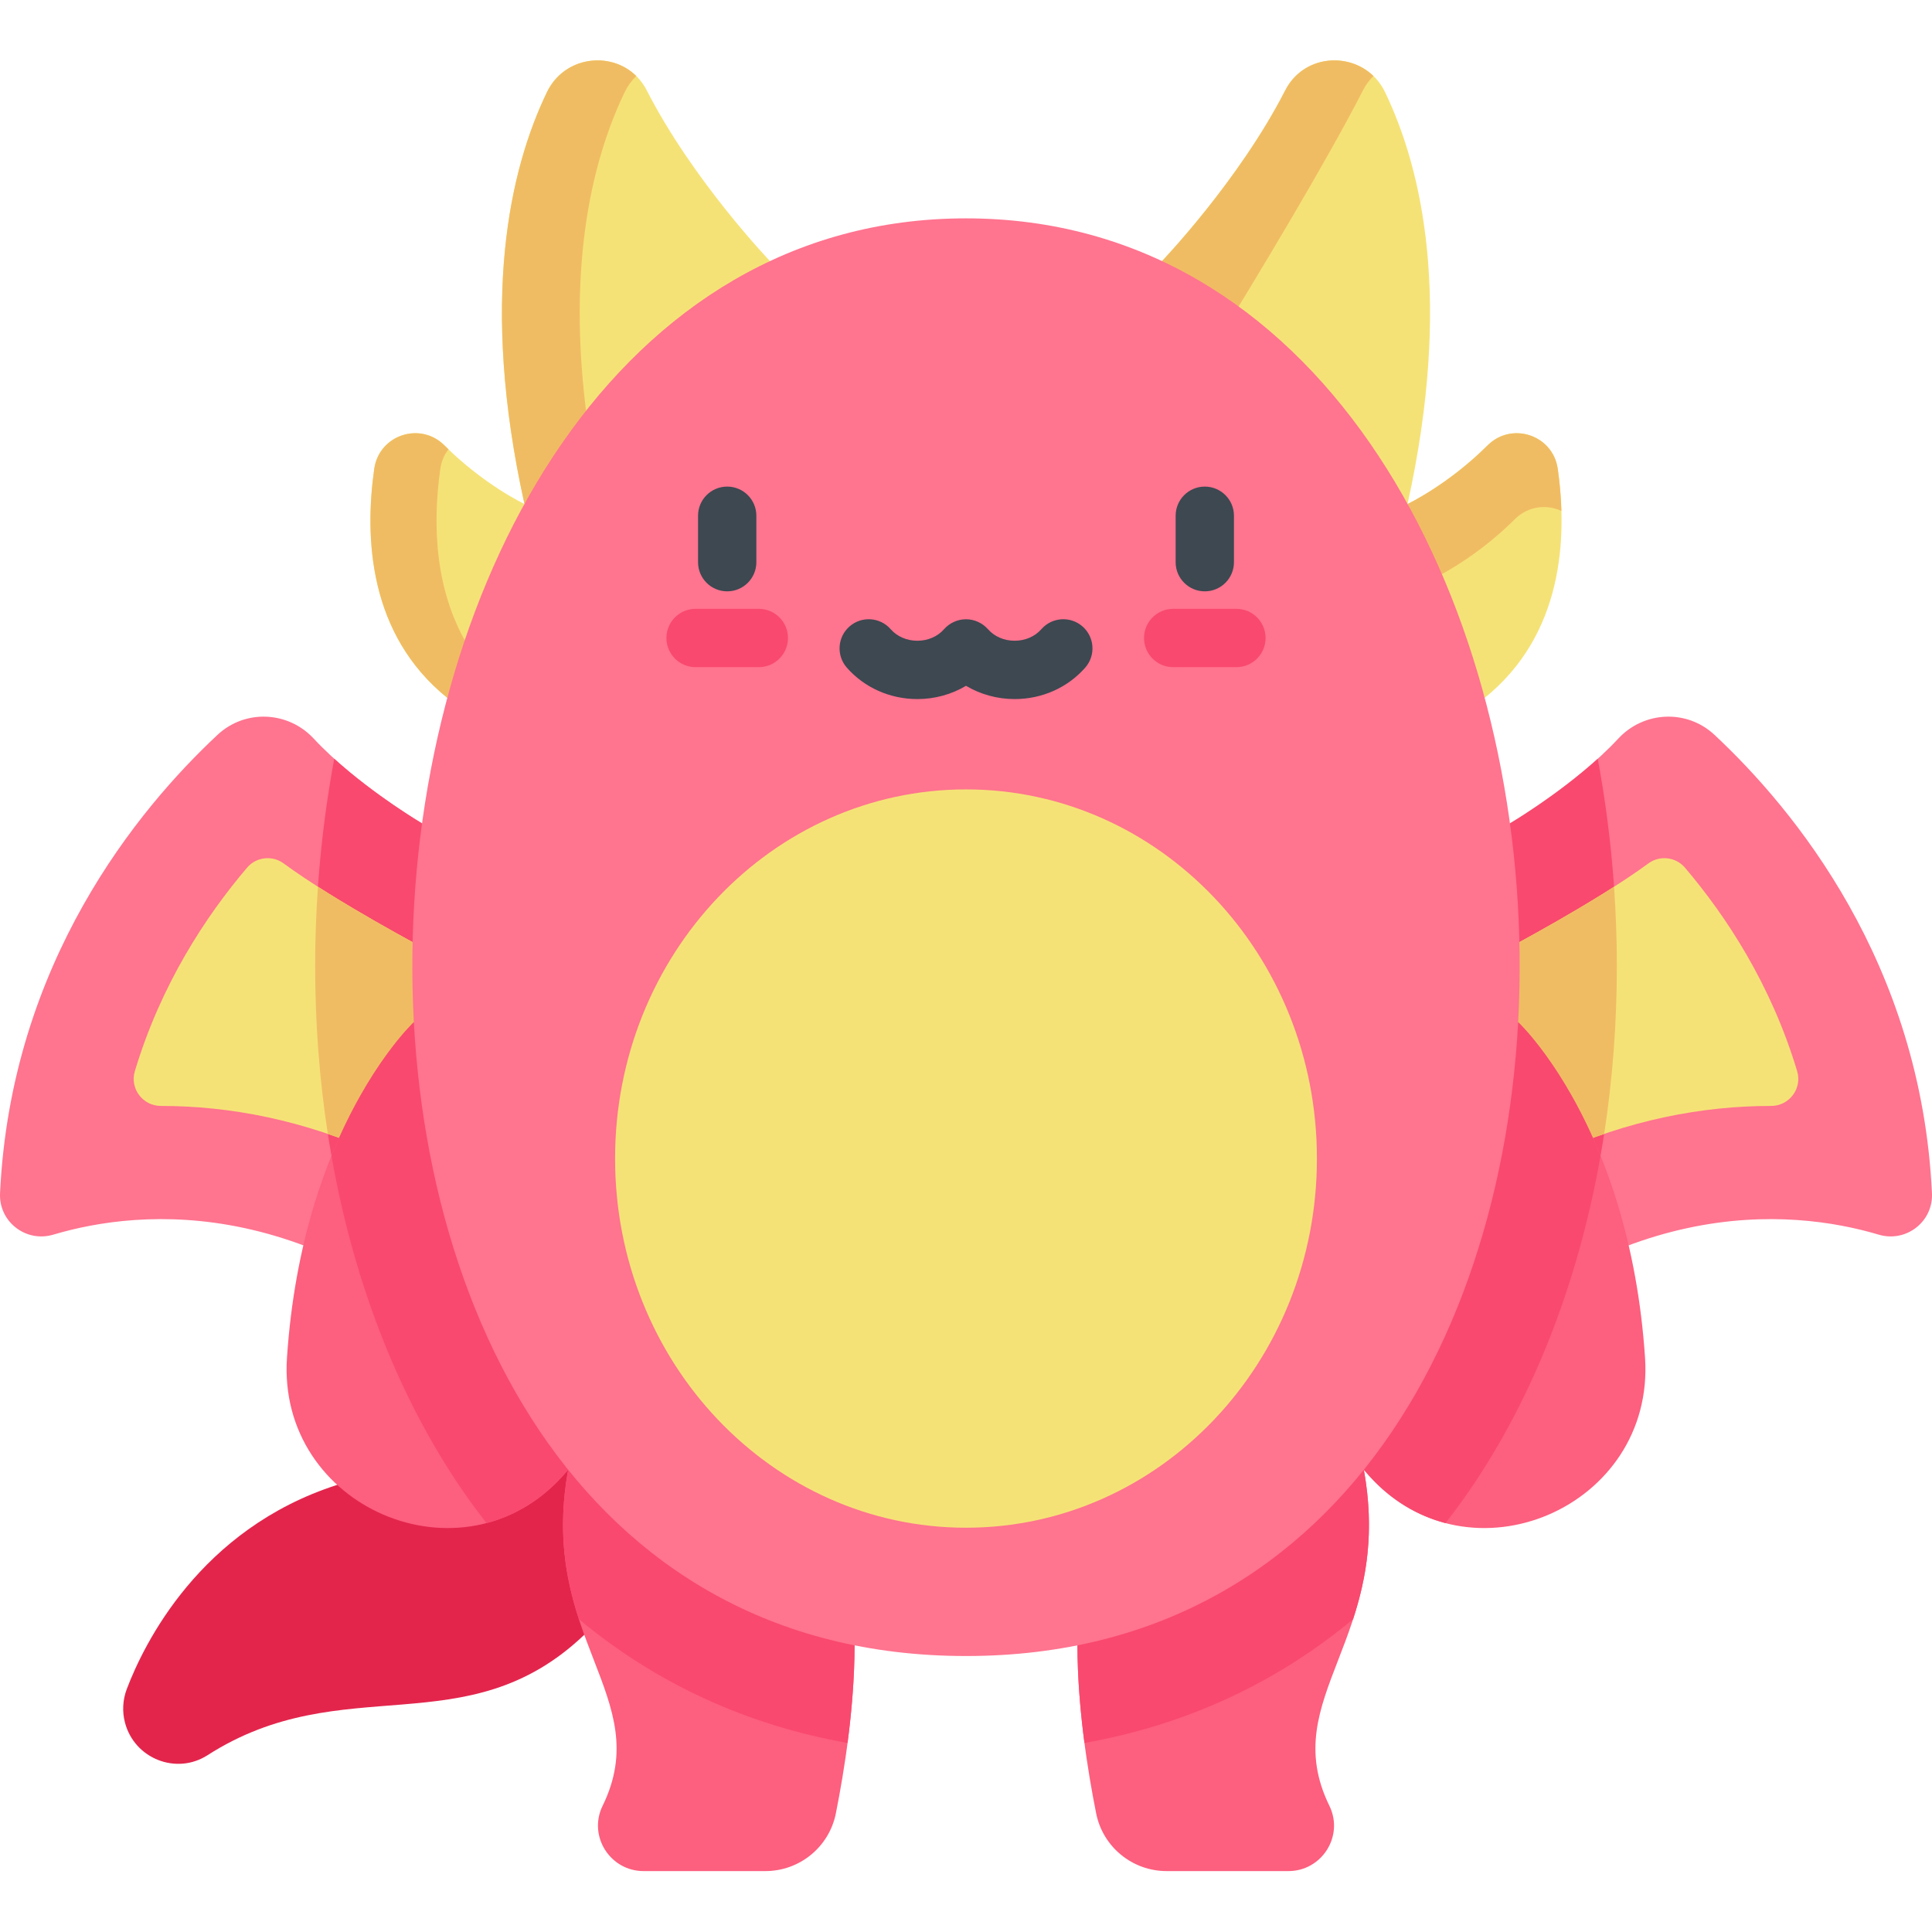 <svg height="512pt" viewBox="0 -16 512 512" width="512pt" xmlns="http://www.w3.org/2000/svg"><path d="m158 348h-26.152l-42.477 29.504c-36.465 11.699-51.285 42.285-55.77 54.102-1.094 2.883-1.258 6.023-.457 9 2.551 9.473 13.586 13.844 21.844 8.547 36.031-23.102 68.574-2.133 99.855-31.918l11.156-14.875zm0 0" fill="#e3254c"/><path d="m150.57 373.5c-8.098 44.738 23.25 60.207 9.125 89.066-3.906 7.98 1.977 17.293 10.867 17.293h32.266c9.078 0 16.902-6.391 18.684-15.293 2.316-11.613 4.938-28.305 4.957-44.535zm0 0" fill="#fd5f7e"/><path d="m361.43 373.5c8.098 44.738-23.246 60.207-9.125 89.066 3.906 7.98-1.977 17.293-10.867 17.293h-32.266c-9.074 0-16.902-6.391-18.68-15.293-2.32-11.613-4.941-28.305-4.957-44.535zm0 0" fill="#fd5f7e"/><path d="m412.824 108.262c-1.273-8.977-12.18-12.629-18.598-6.23-10.535 10.496-21.211 15.527-21.211 15.527l20.438 51.387c20.746-16.762 21.992-42.234 19.371-60.684zm0 0" fill="#f5e277"/><path d="m401.438 121.605c3.543-3.531 8.453-3.996 12.352-2.199-.109-3.895-.465-7.645-.965-11.145-1.273-8.973-12.18-12.629-18.602-6.227-10.531 10.492-21.207 15.527-21.207 15.527l7.688 19.336c2.191-1.109 11.516-6.109 20.734-15.293zm0 0" fill="#f0bc63"/><path d="m99.176 108.262c1.273-8.977 12.18-12.629 18.602-6.23 10.531 10.496 21.207 15.527 21.207 15.527l-20.438 51.387c-20.746-16.762-21.992-42.234-19.371-60.684zm0 0" fill="#f5e277"/><path d="m116.688 108.262c.285-2.016 1.059-3.758 2.156-5.184-.355-.344-.711-.691-1.066-1.047-6.422-6.398-17.328-2.746-18.602 6.23-2.621 18.449-1.375 43.922 19.371 60.684l5.48-13.773c-9.09-15.141-9.312-33.016-7.34-46.91zm0 0" fill="#f0bc63"/><path d="m367.059 8.43c-5.281-10.984-20.914-11.328-26.461-.477-12.207 23.891-32.656 45.242-32.656 45.242l65.074 64.363c11.91-53.91 3.902-88.621-5.957-109.129zm0 0" fill="#f5e277"/><path d="m361.199 7.953c.758-1.48 1.703-2.742 2.781-3.805-6.75-6.543-18.688-5.391-23.383 3.805-12.207 23.891-32.656 45.242-32.656 45.242l17.242 17.051c7.168-11.699 26.23-43.133 36.016-62.293zm0 0" fill="#f0bc63"/><path d="m144.941 8.43c5.281-10.984 20.914-11.328 26.461-.477 12.207 23.891 32.656 45.242 32.656 45.242l-65.074 64.363c-11.91-53.91-3.902-88.621 5.957-109.129zm0 0" fill="#f5e277"/><path d="m165.547 8.43c.805-1.676 1.855-3.102 3.074-4.281-6.836-6.75-19.117-5.207-23.68 4.281-9.859 20.508-17.871 55.219-5.957 109.129l17.371-17.18c-6.871-44.223.422-73.711 9.191-91.949zm0 0" fill="#f0bc63"/><path d="m111.852 202.211s-17.301-10.188-28.703-22.465c-6.805-7.328-18.188-7.836-25.496-1.012-20.902 19.52-54.762 60.289-57.641 121.492-.355 7.555 6.871 13.129 14.117 10.969 23.016-6.855 71.191-11.629 122.312 41.418zm0 0" fill="#ff748f"/><path d="m400.148 202.211s17.301-10.188 28.703-22.465c6.805-7.328 18.188-7.836 25.496-1.012 20.902 19.52 54.762 60.289 57.641 121.492.355 7.555-6.871 13.129-14.117 10.969-23.016-6.855-71.191-11.629-122.312 41.422zm0 0" fill="#ff748f"/><path d="m428.484 240.02c0-18.543-1.742-37.035-5.062-54.941-10.758 9.758-23.273 17.129-23.273 17.129l-24.59 150.406c14.176-14.707 28.125-24.969 41.371-31.973 7.57-24.891 11.555-52.207 11.555-80.621zm0 0" fill="#f9496e"/><path d="m88.578 185.078c-3.32 17.906-5.062 36.398-5.062 54.941 0 28.414 3.984 55.73 11.555 80.621 13.246 7.004 27.195 17.266 41.371 31.977l-24.59-150.406s-12.516-7.375-23.273-17.133zm0 0" fill="#f9496e"/><path d="m114.25 236.363c-1.516-.891-25.125-13.289-39.07-23.539-3.047-2.238-7.285-1.742-9.73 1.141-10.922 12.852-22.797 30.895-29.711 53.891-1.391 4.621 2.09 9.234 6.914 9.23h.102c8.703 0 18.199.855 28.297 3.023 19.465 4.188 38.207 12.555 56.023 24.996zm0 0" fill="#f5e277"/><path d="m397.75 236.363c1.516-.891 25.129-13.289 39.07-23.539 3.047-2.238 7.285-1.742 9.734 1.141 10.918 12.852 22.797 30.895 29.707 53.891 1.391 4.621-2.086 9.234-6.914 9.23h-.102c-8.703 0-18.199.855-28.297 3.023-19.465 4.188-38.203 12.555-56.023 24.996zm0 0" fill="#f5e277"/><path d="m425.125 284.5c2.219-14.375 3.359-29.273 3.359-44.48 0-7.023-.254-14.039-.742-21.023-13.277 8.496-28.777 16.648-29.996 17.367l-12.82 68.742c12.938-9.031 26.363-15.91 40.199-20.605zm0 0" fill="#f0bc63"/><path d="m114.25 236.363c-1.219-.719-16.715-8.871-29.992-17.367-.488 6.98-.742 14-.742 21.023 0 15.207 1.141 30.105 3.359 44.48 13.836 4.699 27.262 11.574 40.199 20.605zm0 0" fill="#f0bc63"/><path d="m109.676 254.883s-29.527 27.57-33.625 88.922c-2.652 39.688 46.562 60.871 73.133 31.273.461-.512.926-1.039 1.387-1.578zm0 0" fill="#fd5f7e"/><path d="m402.324 254.883s29.527 27.57 33.629 88.922c2.648 39.688-46.566 60.871-73.137 31.273-.461-.512-.926-1.039-1.387-1.578zm0 0" fill="#fd5f7e"/><g fill="#f9496e"><path d="m402.324 254.883-40.895 118.617c.461.539.926 1.066 1.387 1.578 5.906 6.578 12.93 10.645 20.258 12.559 1.668-2.145 3.309-4.328 4.902-6.582 17.773-25.117 30.105-56.336 36.18-90.746-9.773-24.141-21.832-35.426-21.832-35.426zm0 0"/><path d="m361.43 373.5-75.898 46.531c.012 8.785.785 17.695 1.859 25.871 26.828-4.773 50.797-15.824 71.195-32.809 3.465-10.656 5.824-23.145 2.844-39.594zm0 0"/><path d="m153.414 413.094c20.398 16.984 44.367 28.035 71.195 32.809 1.074-8.176 1.848-17.086 1.859-25.867l-75.898-46.535c-2.977 16.449-.621 28.938 2.844 39.594zm0 0"/><path d="m87.844 290.309c6.074 34.406 18.406 65.629 36.18 90.746 1.594 2.254 3.234 4.438 4.902 6.582 7.328-1.914 14.352-5.98 20.258-12.559.461-.512.926-1.039 1.387-1.578l-40.895-118.617s-12.055 11.285-21.832 35.426zm0 0"/></g><path d="m256 422.863c-205.996 0-184.996-380.996 0-380.996 185 0 206 380.996 0 380.996zm0 0" fill="#ff748f"/><path d="m349 291.031c0-54.031-41.637-97.832-93-97.832s-93 43.801-93 97.832 41.637 97.832 93 97.832 93-43.801 93-97.832zm0 0" fill="#f5e277"/><path d="m286.871 150.012c-3.215-2.809-8.094-2.48-10.902.73-1.703 1.949-4.281 3.062-7.074 3.062-2.797 0-5.375-1.113-7.078-3.062-1.453-1.648-3.617-2.633-5.816-2.633-2.203 0-4.367.977-5.816 2.633-1.703 1.949-4.281 3.062-7.074 3.062-2.797 0-5.375-1.113-7.074-3.062-2.809-3.211-7.691-3.539-10.902-.73-3.215 2.809-3.543 7.691-.734 10.902 4.637 5.305 11.457 8.348 18.711 8.348 4.625 0 9.07-1.242 12.891-3.516 3.82 2.273 8.266 3.516 12.895 3.516 7.254 0 14.07-3.043 18.707-8.348 2.809-3.211 2.48-8.094-.73-10.902zm0 0" fill="#3d4851"/><path d="m319.285 140.711c4.27 0 7.727-3.457 7.727-7.723v-12.309c0-4.266-3.457-7.727-7.727-7.727-4.266 0-7.727 3.461-7.727 7.727v12.309c0 4.266 3.461 7.723 7.727 7.723zm0 0" fill="#3d4851"/><path d="m327.664 145.348h-16.758c-4.266 0-7.727 3.461-7.727 7.727s3.461 7.727 7.727 7.727h16.758c4.27 0 7.727-3.461 7.727-7.727s-3.457-7.727-7.727-7.727zm0 0" fill="#f9496e"/><path d="m192.715 140.711c4.266 0 7.727-3.457 7.727-7.723v-12.309c0-4.266-3.461-7.727-7.727-7.727-4.27 0-7.727 3.461-7.727 7.727v12.309c0 4.266 3.457 7.723 7.727 7.723zm0 0" fill="#3d4851"/><path d="m201.094 145.348h-16.762c-4.266 0-7.727 3.461-7.727 7.727s3.461 7.727 7.727 7.727h16.762c4.266 0 7.727-3.461 7.727-7.727s-3.457-7.727-7.727-7.727zm0 0" fill="#f9496e"/></svg>